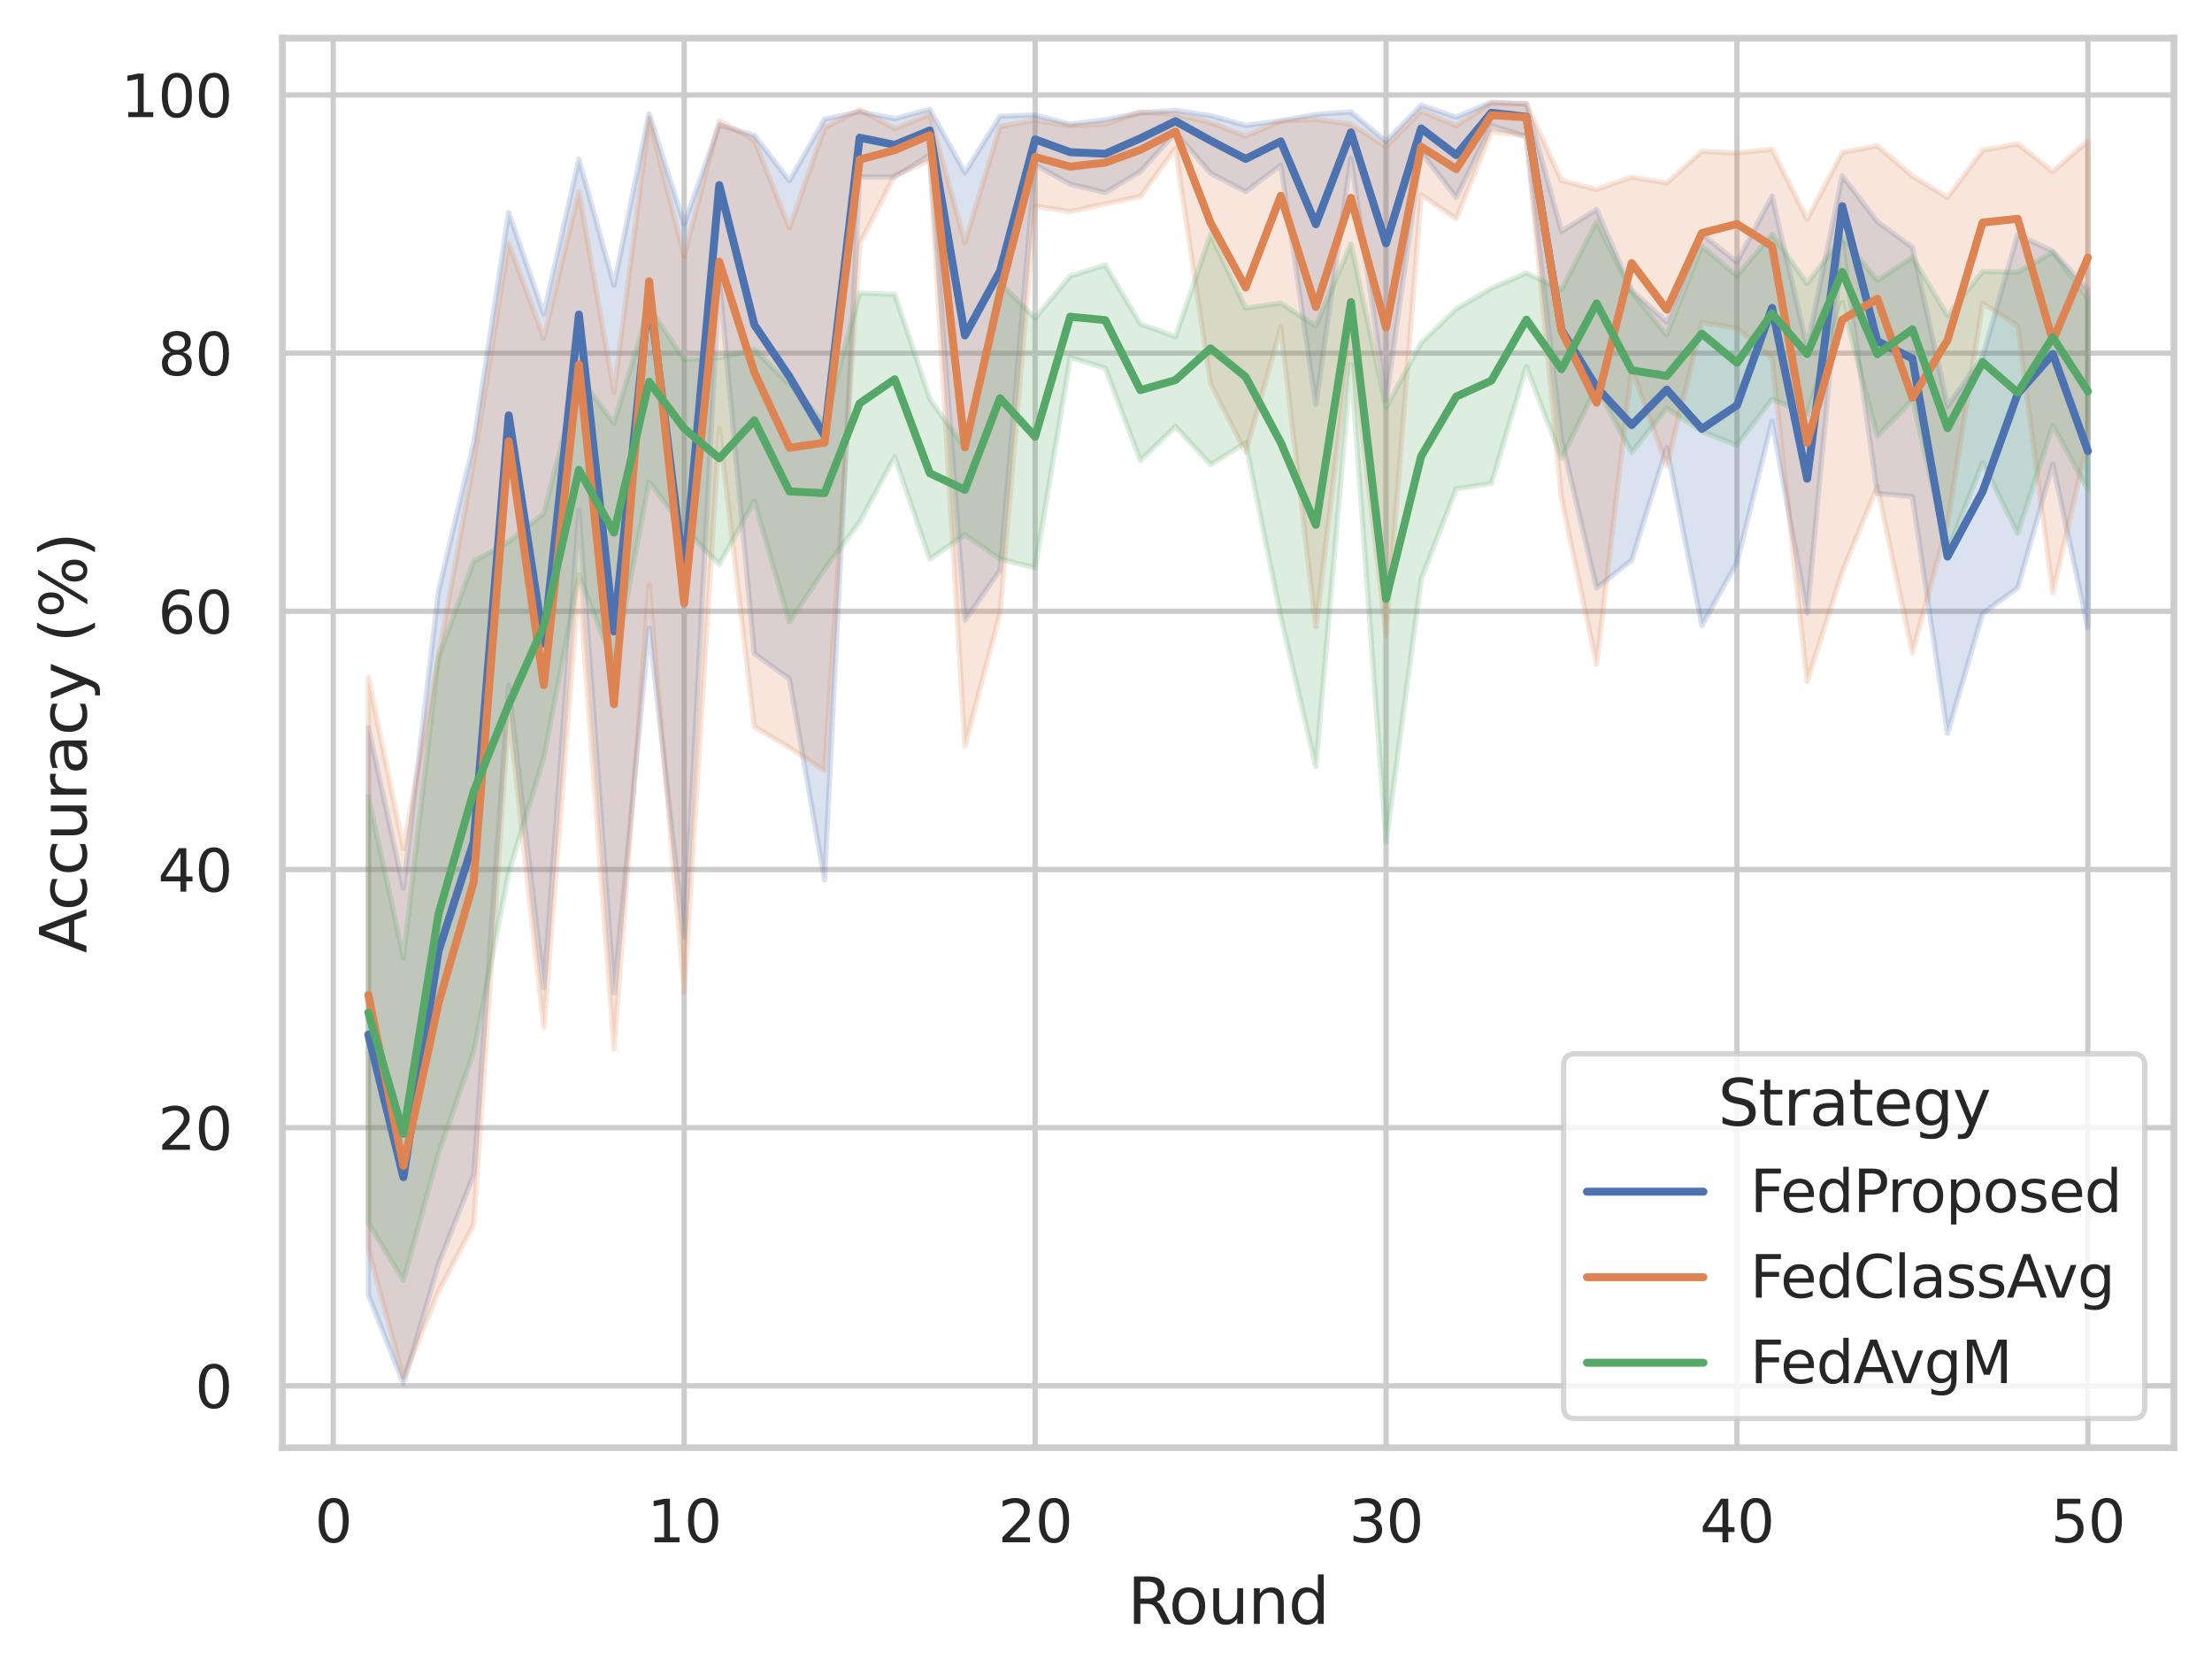 <?xml version="1.0" encoding="utf-8" standalone="no"?>
<!DOCTYPE svg PUBLIC "-//W3C//DTD SVG 1.1//EN"
  "http://www.w3.org/Graphics/SVG/1.1/DTD/svg11.dtd">
<svg xmlns:xlink="http://www.w3.org/1999/xlink" width="417.63pt" height="316.272pt" viewBox="0 0 417.63 316.272" xmlns="http://www.w3.org/2000/svg" version="1.1">
 <defs>
  <style type="text/css">*{stroke-linejoin: round; stroke-linecap: butt}</style>
 </defs>
 <g id="figure_1">
  <g id="patch_1">
   <path d="M 0 316.272 
L 417.63 316.272 
L 417.63 0 
L 0 0 
z
" style="fill: #ffffff"/>
  </g>
  <g id="axes_1">
   <g id="patch_2">
    <path d="M 53.31 273.312 
L 410.43 273.312 
L 410.43 7.2 
L 53.31 7.2 
z
" style="fill: #ffffff"/>
   </g>
   <g id="matplotlib.axis_1">
    <g id="xtick_1">
     <g id="line2d_1">
      <path d="M 62.917 273.312 
L 62.917 7.2 
" clip-path="url(#pdb64b9a8c3)" style="fill: none; stroke: #cccccc; stroke-linecap: round"/>
     </g>
     <g id="text_1">
      <!-- 0 -->
      <g style="fill: #262626" transform="translate(59.418 291.17) scale(0.11 -0.11)">
       <defs>
        <path id="DejaVuSans-30" d="M 2034 4250 
Q 1547 4250 1301 3770 
Q 1056 3291 1056 2328 
Q 1056 1369 1301 889 
Q 1547 409 2034 409 
Q 2525 409 2770 889 
Q 3016 1369 3016 2328 
Q 3016 3291 2770 3770 
Q 2525 4250 2034 4250 
z
M 2034 4750 
Q 2819 4750 3233 4129 
Q 3647 3509 3647 2328 
Q 3647 1150 3233 529 
Q 2819 -91 2034 -91 
Q 1250 -91 836 529 
Q 422 1150 422 2328 
Q 422 3509 836 4129 
Q 1250 4750 2034 4750 
z
" transform="scale(0.016)"/>
       </defs>
       <use xlink:href="#DejaVuSans-30"/>
      </g>
     </g>
    </g>
    <g id="xtick_2">
     <g id="line2d_2">
      <path d="M 129.173 273.312 
L 129.173 7.2 
" clip-path="url(#pdb64b9a8c3)" style="fill: none; stroke: #cccccc; stroke-linecap: round"/>
     </g>
     <g id="text_2">
      <!-- 10 -->
      <g style="fill: #262626" transform="translate(122.174 291.17) scale(0.11 -0.11)">
       <defs>
        <path id="DejaVuSans-31" d="M 794 531 
L 1825 531 
L 1825 4091 
L 703 3866 
L 703 4441 
L 1819 4666 
L 2450 4666 
L 2450 531 
L 3481 531 
L 3481 0 
L 794 0 
L 794 531 
z
" transform="scale(0.016)"/>
       </defs>
       <use xlink:href="#DejaVuSans-31"/>
       <use xlink:href="#DejaVuSans-30" x="63.623"/>
      </g>
     </g>
    </g>
    <g id="xtick_3">
     <g id="line2d_3">
      <path d="M 195.429 273.312 
L 195.429 7.2 
" clip-path="url(#pdb64b9a8c3)" style="fill: none; stroke: #cccccc; stroke-linecap: round"/>
     </g>
     <g id="text_3">
      <!-- 20 -->
      <g style="fill: #262626" transform="translate(188.43 291.17) scale(0.11 -0.11)">
       <defs>
        <path id="DejaVuSans-32" d="M 1228 531 
L 3431 531 
L 3431 0 
L 469 0 
L 469 531 
Q 828 903 1448 1529 
Q 2069 2156 2228 2338 
Q 2531 2678 2651 2914 
Q 2772 3150 2772 3378 
Q 2772 3750 2511 3984 
Q 2250 4219 1831 4219 
Q 1534 4219 1204 4116 
Q 875 4013 500 3803 
L 500 4441 
Q 881 4594 1212 4672 
Q 1544 4750 1819 4750 
Q 2544 4750 2975 4387 
Q 3406 4025 3406 3419 
Q 3406 3131 3298 2873 
Q 3191 2616 2906 2266 
Q 2828 2175 2409 1742 
Q 1991 1309 1228 531 
z
" transform="scale(0.016)"/>
       </defs>
       <use xlink:href="#DejaVuSans-32"/>
       <use xlink:href="#DejaVuSans-30" x="63.623"/>
      </g>
     </g>
    </g>
    <g id="xtick_4">
     <g id="line2d_4">
      <path d="M 261.685 273.312 
L 261.685 7.2 
" clip-path="url(#pdb64b9a8c3)" style="fill: none; stroke: #cccccc; stroke-linecap: round"/>
     </g>
     <g id="text_4">
      <!-- 30 -->
      <g style="fill: #262626" transform="translate(254.686 291.17) scale(0.11 -0.11)">
       <defs>
        <path id="DejaVuSans-33" d="M 2597 2516 
Q 3050 2419 3304 2112 
Q 3559 1806 3559 1356 
Q 3559 666 3084 287 
Q 2609 -91 1734 -91 
Q 1441 -91 1130 -33 
Q 819 25 488 141 
L 488 750 
Q 750 597 1062 519 
Q 1375 441 1716 441 
Q 2309 441 2620 675 
Q 2931 909 2931 1356 
Q 2931 1769 2642 2001 
Q 2353 2234 1838 2234 
L 1294 2234 
L 1294 2753 
L 1863 2753 
Q 2328 2753 2575 2939 
Q 2822 3125 2822 3475 
Q 2822 3834 2567 4026 
Q 2313 4219 1838 4219 
Q 1578 4219 1281 4162 
Q 984 4106 628 3988 
L 628 4550 
Q 988 4650 1302 4700 
Q 1616 4750 1894 4750 
Q 2613 4750 3031 4423 
Q 3450 4097 3450 3541 
Q 3450 3153 3228 2886 
Q 3006 2619 2597 2516 
z
" transform="scale(0.016)"/>
       </defs>
       <use xlink:href="#DejaVuSans-33"/>
       <use xlink:href="#DejaVuSans-30" x="63.623"/>
      </g>
     </g>
    </g>
    <g id="xtick_5">
     <g id="line2d_5">
      <path d="M 327.941 273.312 
L 327.941 7.2 
" clip-path="url(#pdb64b9a8c3)" style="fill: none; stroke: #cccccc; stroke-linecap: round"/>
     </g>
     <g id="text_5">
      <!-- 40 -->
      <g style="fill: #262626" transform="translate(320.942 291.17) scale(0.11 -0.11)">
       <defs>
        <path id="DejaVuSans-34" d="M 2419 4116 
L 825 1625 
L 2419 1625 
L 2419 4116 
z
M 2253 4666 
L 3047 4666 
L 3047 1625 
L 3713 1625 
L 3713 1100 
L 3047 1100 
L 3047 0 
L 2419 0 
L 2419 1100 
L 313 1100 
L 313 1709 
L 2253 4666 
z
" transform="scale(0.016)"/>
       </defs>
       <use xlink:href="#DejaVuSans-34"/>
       <use xlink:href="#DejaVuSans-30" x="63.623"/>
      </g>
     </g>
    </g>
    <g id="xtick_6">
     <g id="line2d_6">
      <path d="M 394.197 273.312 
L 394.197 7.2 
" clip-path="url(#pdb64b9a8c3)" style="fill: none; stroke: #cccccc; stroke-linecap: round"/>
     </g>
     <g id="text_6">
      <!-- 50 -->
      <g style="fill: #262626" transform="translate(387.199 291.17) scale(0.11 -0.11)">
       <defs>
        <path id="DejaVuSans-35" d="M 691 4666 
L 3169 4666 
L 3169 4134 
L 1269 4134 
L 1269 2991 
Q 1406 3038 1543 3061 
Q 1681 3084 1819 3084 
Q 2600 3084 3056 2656 
Q 3513 2228 3513 1497 
Q 3513 744 3044 326 
Q 2575 -91 1722 -91 
Q 1428 -91 1123 -41 
Q 819 9 494 109 
L 494 744 
Q 775 591 1075 516 
Q 1375 441 1709 441 
Q 2250 441 2565 725 
Q 2881 1009 2881 1497 
Q 2881 1984 2565 2268 
Q 2250 2553 1709 2553 
Q 1456 2553 1204 2497 
Q 953 2441 691 2322 
L 691 4666 
z
" transform="scale(0.016)"/>
       </defs>
       <use xlink:href="#DejaVuSans-35"/>
       <use xlink:href="#DejaVuSans-30" x="63.623"/>
      </g>
     </g>
    </g>
    <g id="text_7">
     <!-- Round -->
     <g style="fill: #262626" transform="translate(212.886 306.576) scale(0.12 -0.12)">
      <defs>
       <path id="DejaVuSans-52" d="M 2841 2188 
Q 3044 2119 3236 1894 
Q 3428 1669 3622 1275 
L 4263 0 
L 3584 0 
L 2988 1197 
Q 2756 1666 2539 1819 
Q 2322 1972 1947 1972 
L 1259 1972 
L 1259 0 
L 628 0 
L 628 4666 
L 2053 4666 
Q 2853 4666 3247 4331 
Q 3641 3997 3641 3322 
Q 3641 2881 3436 2590 
Q 3231 2300 2841 2188 
z
M 1259 4147 
L 1259 2491 
L 2053 2491 
Q 2509 2491 2742 2702 
Q 2975 2913 2975 3322 
Q 2975 3731 2742 3939 
Q 2509 4147 2053 4147 
L 1259 4147 
z
" transform="scale(0.016)"/>
       <path id="DejaVuSans-6f" d="M 1959 3097 
Q 1497 3097 1228 2736 
Q 959 2375 959 1747 
Q 959 1119 1226 758 
Q 1494 397 1959 397 
Q 2419 397 2687 759 
Q 2956 1122 2956 1747 
Q 2956 2369 2687 2733 
Q 2419 3097 1959 3097 
z
M 1959 3584 
Q 2709 3584 3137 3096 
Q 3566 2609 3566 1747 
Q 3566 888 3137 398 
Q 2709 -91 1959 -91 
Q 1206 -91 779 398 
Q 353 888 353 1747 
Q 353 2609 779 3096 
Q 1206 3584 1959 3584 
z
" transform="scale(0.016)"/>
       <path id="DejaVuSans-75" d="M 544 1381 
L 544 3500 
L 1119 3500 
L 1119 1403 
Q 1119 906 1312 657 
Q 1506 409 1894 409 
Q 2359 409 2629 706 
Q 2900 1003 2900 1516 
L 2900 3500 
L 3475 3500 
L 3475 0 
L 2900 0 
L 2900 538 
Q 2691 219 2414 64 
Q 2138 -91 1772 -91 
Q 1169 -91 856 284 
Q 544 659 544 1381 
z
M 1991 3584 
L 1991 3584 
z
" transform="scale(0.016)"/>
       <path id="DejaVuSans-6e" d="M 3513 2113 
L 3513 0 
L 2938 0 
L 2938 2094 
Q 2938 2591 2744 2837 
Q 2550 3084 2163 3084 
Q 1697 3084 1428 2787 
Q 1159 2491 1159 1978 
L 1159 0 
L 581 0 
L 581 3500 
L 1159 3500 
L 1159 2956 
Q 1366 3272 1645 3428 
Q 1925 3584 2291 3584 
Q 2894 3584 3203 3211 
Q 3513 2838 3513 2113 
z
" transform="scale(0.016)"/>
       <path id="DejaVuSans-64" d="M 2906 2969 
L 2906 4863 
L 3481 4863 
L 3481 0 
L 2906 0 
L 2906 525 
Q 2725 213 2448 61 
Q 2172 -91 1784 -91 
Q 1150 -91 751 415 
Q 353 922 353 1747 
Q 353 2572 751 3078 
Q 1150 3584 1784 3584 
Q 2172 3584 2448 3432 
Q 2725 3281 2906 2969 
z
M 947 1747 
Q 947 1113 1208 752 
Q 1469 391 1925 391 
Q 2381 391 2643 752 
Q 2906 1113 2906 1747 
Q 2906 2381 2643 2742 
Q 2381 3103 1925 3103 
Q 1469 3103 1208 2742 
Q 947 2381 947 1747 
z
" transform="scale(0.016)"/>
      </defs>
      <use xlink:href="#DejaVuSans-52"/>
      <use xlink:href="#DejaVuSans-6f" x="64.982"/>
      <use xlink:href="#DejaVuSans-75" x="126.164"/>
      <use xlink:href="#DejaVuSans-6e" x="189.543"/>
      <use xlink:href="#DejaVuSans-64" x="252.922"/>
     </g>
    </g>
   </g>
   <g id="matplotlib.axis_2">
    <g id="ytick_1">
     <g id="line2d_7">
      <path d="M 53.31 261.639 
L 410.43 261.639 
" clip-path="url(#pdb64b9a8c3)" style="fill: none; stroke: #cccccc; stroke-linecap: round"/>
     </g>
     <g id="text_8">
      <!-- 0 -->
      <g style="fill: #262626" transform="translate(36.811 265.818) scale(0.11 -0.11)">
       <use xlink:href="#DejaVuSans-30"/>
      </g>
     </g>
    </g>
    <g id="ytick_2">
     <g id="line2d_8">
      <path d="M 53.31 212.897 
L 410.43 212.897 
" clip-path="url(#pdb64b9a8c3)" style="fill: none; stroke: #cccccc; stroke-linecap: round"/>
     </g>
     <g id="text_9">
      <!-- 20 -->
      <g style="fill: #262626" transform="translate(29.812 217.076) scale(0.11 -0.11)">
       <use xlink:href="#DejaVuSans-32"/>
       <use xlink:href="#DejaVuSans-30" x="63.623"/>
      </g>
     </g>
    </g>
    <g id="ytick_3">
     <g id="line2d_9">
      <path d="M 53.31 164.155 
L 410.43 164.155 
" clip-path="url(#pdb64b9a8c3)" style="fill: none; stroke: #cccccc; stroke-linecap: round"/>
     </g>
     <g id="text_10">
      <!-- 40 -->
      <g style="fill: #262626" transform="translate(29.812 168.334) scale(0.11 -0.11)">
       <use xlink:href="#DejaVuSans-34"/>
       <use xlink:href="#DejaVuSans-30" x="63.623"/>
      </g>
     </g>
    </g>
    <g id="ytick_4">
     <g id="line2d_10">
      <path d="M 53.31 115.413 
L 410.43 115.413 
" clip-path="url(#pdb64b9a8c3)" style="fill: none; stroke: #cccccc; stroke-linecap: round"/>
     </g>
     <g id="text_11">
      <!-- 60 -->
      <g style="fill: #262626" transform="translate(29.812 119.592) scale(0.11 -0.11)">
       <defs>
        <path id="DejaVuSans-36" d="M 2113 2584 
Q 1688 2584 1439 2293 
Q 1191 2003 1191 1497 
Q 1191 994 1439 701 
Q 1688 409 2113 409 
Q 2538 409 2786 701 
Q 3034 994 3034 1497 
Q 3034 2003 2786 2293 
Q 2538 2584 2113 2584 
z
M 3366 4563 
L 3366 3988 
Q 3128 4100 2886 4159 
Q 2644 4219 2406 4219 
Q 1781 4219 1451 3797 
Q 1122 3375 1075 2522 
Q 1259 2794 1537 2939 
Q 1816 3084 2150 3084 
Q 2853 3084 3261 2657 
Q 3669 2231 3669 1497 
Q 3669 778 3244 343 
Q 2819 -91 2113 -91 
Q 1303 -91 875 529 
Q 447 1150 447 2328 
Q 447 3434 972 4092 
Q 1497 4750 2381 4750 
Q 2619 4750 2861 4703 
Q 3103 4656 3366 4563 
z
" transform="scale(0.016)"/>
       </defs>
       <use xlink:href="#DejaVuSans-36"/>
       <use xlink:href="#DejaVuSans-30" x="63.623"/>
      </g>
     </g>
    </g>
    <g id="ytick_5">
     <g id="line2d_11">
      <path d="M 53.31 66.671 
L 410.43 66.671 
" clip-path="url(#pdb64b9a8c3)" style="fill: none; stroke: #cccccc; stroke-linecap: round"/>
     </g>
     <g id="text_12">
      <!-- 80 -->
      <g style="fill: #262626" transform="translate(29.812 70.85) scale(0.11 -0.11)">
       <defs>
        <path id="DejaVuSans-38" d="M 2034 2216 
Q 1584 2216 1326 1975 
Q 1069 1734 1069 1313 
Q 1069 891 1326 650 
Q 1584 409 2034 409 
Q 2484 409 2743 651 
Q 3003 894 3003 1313 
Q 3003 1734 2745 1975 
Q 2488 2216 2034 2216 
z
M 1403 2484 
Q 997 2584 770 2862 
Q 544 3141 544 3541 
Q 544 4100 942 4425 
Q 1341 4750 2034 4750 
Q 2731 4750 3128 4425 
Q 3525 4100 3525 3541 
Q 3525 3141 3298 2862 
Q 3072 2584 2669 2484 
Q 3125 2378 3379 2068 
Q 3634 1759 3634 1313 
Q 3634 634 3220 271 
Q 2806 -91 2034 -91 
Q 1263 -91 848 271 
Q 434 634 434 1313 
Q 434 1759 690 2068 
Q 947 2378 1403 2484 
z
M 1172 3481 
Q 1172 3119 1398 2916 
Q 1625 2713 2034 2713 
Q 2441 2713 2670 2916 
Q 2900 3119 2900 3481 
Q 2900 3844 2670 4047 
Q 2441 4250 2034 4250 
Q 1625 4250 1398 4047 
Q 1172 3844 1172 3481 
z
" transform="scale(0.016)"/>
       </defs>
       <use xlink:href="#DejaVuSans-38"/>
       <use xlink:href="#DejaVuSans-30" x="63.623"/>
      </g>
     </g>
    </g>
    <g id="ytick_6">
     <g id="line2d_12">
      <path d="M 53.31 17.929 
L 410.43 17.929 
" clip-path="url(#pdb64b9a8c3)" style="fill: none; stroke: #cccccc; stroke-linecap: round"/>
     </g>
     <g id="text_13">
      <!-- 100 -->
      <g style="fill: #262626" transform="translate(22.814 22.108) scale(0.11 -0.11)">
       <use xlink:href="#DejaVuSans-31"/>
       <use xlink:href="#DejaVuSans-30" x="63.623"/>
       <use xlink:href="#DejaVuSans-30" x="127.246"/>
      </g>
     </g>
    </g>
    <g id="text_14">
     <!-- Accuracy (%) -->
     <g style="fill: #262626" transform="translate(16.318 179.939) rotate(-90) scale(0.12 -0.12)">
      <defs>
       <path id="DejaVuSans-41" d="M 2188 4044 
L 1331 1722 
L 3047 1722 
L 2188 4044 
z
M 1831 4666 
L 2547 4666 
L 4325 0 
L 3669 0 
L 3244 1197 
L 1141 1197 
L 716 0 
L 50 0 
L 1831 4666 
z
" transform="scale(0.016)"/>
       <path id="DejaVuSans-63" d="M 3122 3366 
L 3122 2828 
Q 2878 2963 2633 3030 
Q 2388 3097 2138 3097 
Q 1578 3097 1268 2742 
Q 959 2388 959 1747 
Q 959 1106 1268 751 
Q 1578 397 2138 397 
Q 2388 397 2633 464 
Q 2878 531 3122 666 
L 3122 134 
Q 2881 22 2623 -34 
Q 2366 -91 2075 -91 
Q 1284 -91 818 406 
Q 353 903 353 1747 
Q 353 2603 823 3093 
Q 1294 3584 2113 3584 
Q 2378 3584 2631 3529 
Q 2884 3475 3122 3366 
z
" transform="scale(0.016)"/>
       <path id="DejaVuSans-72" d="M 2631 2963 
Q 2534 3019 2420 3045 
Q 2306 3072 2169 3072 
Q 1681 3072 1420 2755 
Q 1159 2438 1159 1844 
L 1159 0 
L 581 0 
L 581 3500 
L 1159 3500 
L 1159 2956 
Q 1341 3275 1631 3429 
Q 1922 3584 2338 3584 
Q 2397 3584 2469 3576 
Q 2541 3569 2628 3553 
L 2631 2963 
z
" transform="scale(0.016)"/>
       <path id="DejaVuSans-61" d="M 2194 1759 
Q 1497 1759 1228 1600 
Q 959 1441 959 1056 
Q 959 750 1161 570 
Q 1363 391 1709 391 
Q 2188 391 2477 730 
Q 2766 1069 2766 1631 
L 2766 1759 
L 2194 1759 
z
M 3341 1997 
L 3341 0 
L 2766 0 
L 2766 531 
Q 2569 213 2275 61 
Q 1981 -91 1556 -91 
Q 1019 -91 701 211 
Q 384 513 384 1019 
Q 384 1609 779 1909 
Q 1175 2209 1959 2209 
L 2766 2209 
L 2766 2266 
Q 2766 2663 2505 2880 
Q 2244 3097 1772 3097 
Q 1472 3097 1187 3025 
Q 903 2953 641 2809 
L 641 3341 
Q 956 3463 1253 3523 
Q 1550 3584 1831 3584 
Q 2591 3584 2966 3190 
Q 3341 2797 3341 1997 
z
" transform="scale(0.016)"/>
       <path id="DejaVuSans-79" d="M 2059 -325 
Q 1816 -950 1584 -1140 
Q 1353 -1331 966 -1331 
L 506 -1331 
L 506 -850 
L 844 -850 
Q 1081 -850 1212 -737 
Q 1344 -625 1503 -206 
L 1606 56 
L 191 3500 
L 800 3500 
L 1894 763 
L 2988 3500 
L 3597 3500 
L 2059 -325 
z
" transform="scale(0.016)"/>
       <path id="DejaVuSans-20" transform="scale(0.016)"/>
       <path id="DejaVuSans-28" d="M 1984 4856 
Q 1566 4138 1362 3434 
Q 1159 2731 1159 2009 
Q 1159 1288 1364 580 
Q 1569 -128 1984 -844 
L 1484 -844 
Q 1016 -109 783 600 
Q 550 1309 550 2009 
Q 550 2706 781 3412 
Q 1013 4119 1484 4856 
L 1984 4856 
z
" transform="scale(0.016)"/>
       <path id="DejaVuSans-25" d="M 4653 2053 
Q 4381 2053 4226 1822 
Q 4072 1591 4072 1178 
Q 4072 772 4226 539 
Q 4381 306 4653 306 
Q 4919 306 5073 539 
Q 5228 772 5228 1178 
Q 5228 1588 5073 1820 
Q 4919 2053 4653 2053 
z
M 4653 2450 
Q 5147 2450 5437 2106 
Q 5728 1763 5728 1178 
Q 5728 594 5436 251 
Q 5144 -91 4653 -91 
Q 4153 -91 3862 251 
Q 3572 594 3572 1178 
Q 3572 1766 3864 2108 
Q 4156 2450 4653 2450 
z
M 1428 4353 
Q 1159 4353 1004 4120 
Q 850 3888 850 3481 
Q 850 3069 1003 2837 
Q 1156 2606 1428 2606 
Q 1700 2606 1854 2837 
Q 2009 3069 2009 3481 
Q 2009 3884 1853 4118 
Q 1697 4353 1428 4353 
z
M 4250 4750 
L 4750 4750 
L 1831 -91 
L 1331 -91 
L 4250 4750 
z
M 1428 4750 
Q 1922 4750 2215 4408 
Q 2509 4066 2509 3481 
Q 2509 2891 2217 2550 
Q 1925 2209 1428 2209 
Q 931 2209 642 2551 
Q 353 2894 353 3481 
Q 353 4063 643 4406 
Q 934 4750 1428 4750 
z
" transform="scale(0.016)"/>
       <path id="DejaVuSans-29" d="M 513 4856 
L 1013 4856 
Q 1481 4119 1714 3412 
Q 1947 2706 1947 2009 
Q 1947 1309 1714 600 
Q 1481 -109 1013 -844 
L 513 -844 
Q 928 -128 1133 580 
Q 1338 1288 1338 2009 
Q 1338 2731 1133 3434 
Q 928 4138 513 4856 
z
" transform="scale(0.016)"/>
      </defs>
      <use xlink:href="#DejaVuSans-41"/>
      <use xlink:href="#DejaVuSans-63" x="66.658"/>
      <use xlink:href="#DejaVuSans-63" x="121.639"/>
      <use xlink:href="#DejaVuSans-75" x="176.619"/>
      <use xlink:href="#DejaVuSans-72" x="239.998"/>
      <use xlink:href="#DejaVuSans-61" x="281.111"/>
      <use xlink:href="#DejaVuSans-63" x="342.391"/>
      <use xlink:href="#DejaVuSans-79" x="397.371"/>
      <use xlink:href="#DejaVuSans-20" x="456.551"/>
      <use xlink:href="#DejaVuSans-28" x="488.338"/>
      <use xlink:href="#DejaVuSans-25" x="527.352"/>
      <use xlink:href="#DejaVuSans-29" x="622.371"/>
     </g>
    </g>
   </g>
   <g id="PolyCollection_1">
    <defs>
     <path id="m336953f5a0" d="M 69.543 -178.889 
L 69.543 -71.808 
L 76.168 -55.056 
L 82.794 -77.688 
L 89.42 -94.473 
L 96.045 -186.926 
L 102.671 -129.748 
L 109.296 -219.941 
L 115.922 -128.794 
L 122.548 -197.657 
L 129.173 -139.292 
L 135.799 -263.508 
L 142.424 -192.882 
L 149.05 -188.078 
L 155.676 -150.146 
L 162.301 -282.877 
L 168.927 -282.85 
L 175.552 -287.02 
L 182.178 -199.142 
L 188.804 -208.622 
L 195.429 -285.196 
L 202.055 -281.499 
L 208.68 -279.925 
L 215.306 -283.879 
L 221.932 -291.224 
L 228.557 -283.594 
L 235.183 -280.075 
L 241.808 -285.097 
L 248.434 -239.912 
L 255.06 -286.403 
L 261.685 -240.626 
L 268.311 -287.506 
L 274.936 -279.008 
L 281.562 -292.552 
L 288.188 -290.551 
L 294.813 -233.343 
L 301.439 -205.263 
L 308.064 -210.5 
L 314.69 -231.759 
L 321.316 -198.168 
L 327.941 -210.085 
L 334.567 -236.751 
L 341.192 -200.542 
L 347.818 -270.384 
L 354.444 -223.11 
L 361.069 -222.546 
L 367.695 -177.82 
L 374.32 -200.461 
L 380.946 -205.277 
L 387.572 -228.658 
L 394.197 -197.809 
L 394.197 -261.641 
L 394.197 -261.641 
L 387.572 -268.821 
L 380.946 -272.003 
L 374.32 -248.858 
L 367.695 -239.6 
L 361.069 -269.581 
L 354.444 -274.414 
L 347.818 -283.079 
L 341.192 -250.685 
L 334.567 -279.244 
L 327.941 -266.774 
L 321.316 -272.091 
L 314.69 -255.487 
L 308.064 -261.436 
L 301.439 -276.727 
L 294.813 -272.579 
L 288.188 -296.661 
L 281.562 -296.976 
L 274.936 -294.151 
L 268.311 -296.417 
L 261.685 -289.586 
L 255.06 -295.119 
L 248.434 -294.691 
L 241.808 -293.451 
L 235.183 -292.575 
L 228.557 -294.441 
L 221.932 -295.424 
L 215.306 -294.975 
L 208.68 -293.648 
L 202.055 -292.819 
L 195.429 -294.548 
L 188.804 -294.338 
L 182.178 -283.675 
L 175.552 -295.628 
L 168.927 -293.862 
L 162.301 -295.194 
L 155.676 -293.754 
L 149.05 -282.151 
L 142.424 -290.715 
L 135.799 -292.655 
L 129.173 -273.943 
L 122.548 -294.818 
L 115.922 -262.417 
L 109.296 -286.205 
L 102.671 -256.981 
L 96.045 -276.14 
L 89.42 -232.579 
L 82.794 -204.645 
L 76.168 -148.63 
L 69.543 -178.889 
z
" style="stroke: #4c72b0; stroke-opacity: 0.2"/>
    </defs>
    <g clip-path="url(#pdb64b9a8c3)">
     <use xlink:href="#m336953f5a0" x="0" y="316.272" style="fill: #4c72b0; fill-opacity: 0.2; stroke: #4c72b0; stroke-opacity: 0.2"/>
    </g>
   </g>
   <g id="PolyCollection_2">
    <defs>
     <path id="mee1abaf8f4" d="M 69.543 -188.37 
L 69.543 -80.451 
L 76.168 -56.132 
L 82.794 -72.439 
L 89.42 -85.097 
L 96.045 -181.771 
L 102.671 -122.288 
L 109.296 -206.775 
L 115.922 -118.225 
L 122.548 -205.883 
L 129.173 -128.939 
L 135.799 -235.39 
L 142.424 -179.096 
L 149.05 -175.119 
L 155.676 -170.752 
L 162.301 -270.187 
L 168.927 -283.182 
L 175.552 -285.988 
L 182.178 -175.444 
L 188.804 -200.617 
L 195.429 -277.381 
L 202.055 -276.308 
L 208.68 -277.791 
L 215.306 -279.196 
L 221.932 -288.275 
L 228.557 -243.815 
L 235.183 -230.901 
L 241.808 -254.493 
L 248.434 -197.892 
L 255.06 -253.123 
L 261.685 -196.316 
L 268.311 -279.479 
L 274.936 -274.972 
L 281.562 -291.435 
L 288.188 -290.563 
L 294.813 -222.186 
L 301.439 -190.841 
L 308.064 -246.692 
L 314.69 -228.336 
L 321.316 -255.397 
L 327.941 -254.312 
L 334.567 -248.593 
L 341.192 -187.604 
L 347.818 -208.341 
L 354.444 -224.41 
L 361.069 -193.028 
L 367.695 -217.499 
L 374.32 -258.999 
L 380.946 -254.804 
L 387.572 -204.382 
L 394.197 -233.157 
L 394.197 -289.667 
L 394.197 -289.667 
L 387.572 -283.861 
L 380.946 -289.108 
L 374.32 -287.881 
L 367.695 -278.973 
L 361.069 -283.037 
L 354.444 -288.732 
L 347.818 -287.471 
L 341.192 -274.859 
L 334.567 -288.08 
L 327.941 -287.391 
L 321.316 -287.696 
L 314.69 -281.708 
L 308.064 -282.837 
L 301.439 -280.497 
L 294.813 -282.191 
L 288.188 -296.671 
L 281.562 -296.795 
L 274.936 -292.524 
L 268.311 -295.322 
L 261.685 -288.55 
L 255.06 -292.783 
L 248.434 -293.726 
L 241.808 -293.424 
L 235.183 -290.552 
L 228.557 -293.102 
L 221.932 -294.691 
L 215.306 -295.09 
L 208.68 -292.84 
L 202.055 -292.507 
L 195.429 -293.554 
L 188.804 -292.388 
L 182.178 -270.472 
L 175.552 -294.647 
L 168.927 -291.963 
L 162.301 -295.566 
L 155.676 -292.161 
L 149.05 -273.202 
L 142.424 -289.828 
L 135.799 -293.477 
L 129.173 -267.821 
L 122.548 -293.919 
L 115.922 -242.193 
L 109.296 -280.084 
L 102.671 -252.449 
L 96.045 -270.338 
L 89.42 -228.979 
L 82.794 -192.352 
L 76.168 -156.069 
L 69.543 -188.37 
z
" style="stroke: #dd8452; stroke-opacity: 0.2"/>
    </defs>
    <g clip-path="url(#pdb64b9a8c3)">
     <use xlink:href="#mee1abaf8f4" x="0" y="316.272" style="fill: #dd8452; fill-opacity: 0.2; stroke: #dd8452; stroke-opacity: 0.2"/>
    </g>
   </g>
   <g id="PolyCollection_3">
    <defs>
     <path id="m260bfaf887" d="M 69.543 -165.901 
L 69.543 -85.349 
L 76.168 -74.567 
L 82.794 -98.575 
L 89.42 -117.793 
L 96.045 -151.603 
L 102.671 -173.365 
L 109.296 -207.735 
L 115.922 -190.657 
L 122.548 -225.349 
L 129.173 -216.568 
L 135.799 -209.704 
L 142.424 -221.7 
L 149.05 -198.845 
L 155.676 -208.834 
L 162.301 -217.746 
L 168.927 -230.039 
L 175.552 -210.74 
L 182.178 -215.328 
L 188.804 -210.767 
L 195.429 -209.073 
L 202.055 -248.769 
L 208.68 -246.786 
L 215.306 -229.345 
L 221.932 -235.755 
L 228.557 -228.563 
L 235.183 -232.688 
L 241.808 -199.937 
L 248.434 -171.566 
L 255.06 -247.546 
L 261.685 -157.308 
L 268.311 -206.911 
L 274.936 -224 
L 281.562 -225.006 
L 288.188 -247.055 
L 294.813 -229.753 
L 301.439 -243.196 
L 308.064 -230.816 
L 314.69 -239.199 
L 321.316 -234.828 
L 327.941 -232.227 
L 334.567 -240.915 
L 341.192 -238.059 
L 347.818 -259.178 
L 354.444 -233.938 
L 361.069 -240.842 
L 367.695 -212.209 
L 374.32 -228.967 
L 380.946 -215.545 
L 387.572 -235.987 
L 394.197 -223.831 
L 394.197 -259.916 
L 394.197 -259.916 
L 387.572 -268.655 
L 380.946 -264.865 
L 374.32 -265.019 
L 367.695 -256.692 
L 361.069 -267.723 
L 354.444 -263.33 
L 347.818 -271.495 
L 341.192 -262.752 
L 334.567 -272.042 
L 327.941 -264.192 
L 321.316 -269.761 
L 314.69 -253.001 
L 308.064 -261.063 
L 301.439 -274.421 
L 294.813 -261.566 
L 288.188 -264.743 
L 281.562 -261.848 
L 274.936 -257.939 
L 268.311 -251.545 
L 261.685 -239.324 
L 255.06 -270.207 
L 248.434 -254.713 
L 241.808 -259.063 
L 235.183 -258.091 
L 228.557 -271.973 
L 221.932 -252.697 
L 215.306 -255.113 
L 208.68 -266.219 
L 202.055 -264.147 
L 195.429 -256.213 
L 188.804 -262.904 
L 182.178 -231.64 
L 175.552 -240.959 
L 168.927 -260.691 
L 162.301 -260.944 
L 155.676 -236.411 
L 149.05 -243.725 
L 142.424 -250.304 
L 135.799 -248.723 
L 129.173 -248.415 
L 122.548 -258.182 
L 115.922 -236.394 
L 109.296 -245.12 
L 102.671 -219.338 
L 96.045 -213.992 
L 89.42 -210.253 
L 82.794 -192.234 
L 76.168 -135.441 
L 69.543 -165.901 
z
" style="stroke: #55a868; stroke-opacity: 0.2"/>
    </defs>
    <g clip-path="url(#pdb64b9a8c3)">
     <use xlink:href="#m260bfaf887" x="0" y="316.272" style="fill: #55a868; fill-opacity: 0.2; stroke: #55a868; stroke-opacity: 0.2"/>
    </g>
   </g>
   <g id="line2d_13">
    <path d="M 69.543 195.33 
L 76.168 222.248 
L 82.794 179.552 
L 89.42 158.964 
L 96.045 78.416 
L 102.671 121.482 
L 109.296 59.388 
L 115.922 119.219 
L 122.548 55.066 
L 129.173 108.506 
L 135.799 34.941 
L 142.424 61.324 
L 149.05 71.123 
L 155.676 82.312 
L 162.301 25.989 
L 168.927 27.346 
L 175.552 24.635 
L 182.178 63.33 
L 188.804 51.198 
L 195.429 26.322 
L 202.055 28.73 
L 208.68 29.023 
L 215.306 26.121 
L 221.932 22.873 
L 228.557 26.544 
L 235.183 30.004 
L 241.808 26.693 
L 248.434 42.339 
L 255.06 24.995 
L 261.685 45.953 
L 268.311 24.248 
L 274.936 29.28 
L 281.562 21.28 
L 288.188 22.054 
L 294.813 62.316 
L 301.439 73.114 
L 308.064 80.25 
L 314.69 73.556 
L 321.316 80.963 
L 327.941 76.527 
L 334.567 58.127 
L 341.192 90.377 
L 347.818 38.923 
L 354.444 64.412 
L 361.069 67.674 
L 367.695 105.085 
L 374.32 92.792 
L 380.946 74.342 
L 387.572 66.84 
L 394.197 85.154 
" clip-path="url(#pdb64b9a8c3)" style="fill: none; stroke: #4c72b0; stroke-width: 1.5; stroke-linecap: round"/>
   </g>
   <g id="line2d_14">
    <path d="M 69.543 187.85 
L 76.168 220.106 
L 82.794 189.388 
L 89.42 166.547 
L 96.045 83.305 
L 102.671 129.356 
L 109.296 68.787 
L 115.922 132.97 
L 122.548 53.102 
L 129.173 113.877 
L 135.799 49.394 
L 142.424 70.334 
L 149.05 84.542 
L 155.676 83.575 
L 162.301 30.125 
L 168.927 28.351 
L 175.552 25.509 
L 182.178 84.482 
L 188.804 55.312 
L 195.429 29.628 
L 202.055 31.464 
L 208.68 30.705 
L 215.306 28.295 
L 221.932 24.832 
L 228.557 42.064 
L 235.183 54.277 
L 241.808 36.974 
L 248.434 57.945 
L 255.06 37.348 
L 261.685 61.826 
L 268.311 27.689 
L 274.936 31.93 
L 281.562 21.741 
L 288.188 22.153 
L 294.813 62.466 
L 301.439 76.028 
L 308.064 49.685 
L 314.69 58.454 
L 321.316 44.002 
L 327.941 42.289 
L 334.567 46.477 
L 341.192 83.611 
L 347.818 60.345 
L 354.444 56.411 
L 361.069 75.101 
L 367.695 64.231 
L 374.32 42.019 
L 380.946 41.305 
L 387.572 64.307 
L 394.197 48.642 
" clip-path="url(#pdb64b9a8c3)" style="fill: none; stroke: #dd8452; stroke-width: 1.5; stroke-linecap: round"/>
   </g>
   <g id="line2d_15">
    <path d="M 69.543 191.172 
L 76.168 214.063 
L 82.794 172.552 
L 89.42 149.459 
L 96.045 133.014 
L 102.671 118.137 
L 109.296 88.699 
L 115.922 100.558 
L 122.548 72.081 
L 129.173 80.897 
L 135.799 86.526 
L 142.424 79.35 
L 149.05 92.779 
L 155.676 93.105 
L 162.301 76.159 
L 168.927 71.588 
L 175.552 89.348 
L 182.178 92.475 
L 188.804 75.185 
L 195.429 82.465 
L 202.055 59.795 
L 208.68 60.44 
L 215.306 73.656 
L 221.932 71.759 
L 228.557 65.778 
L 235.183 71.155 
L 241.808 83.549 
L 248.434 99.091 
L 255.06 57.044 
L 261.685 113.072 
L 268.311 86.138 
L 274.936 74.874 
L 281.562 71.868 
L 288.188 60.341 
L 294.813 69.695 
L 301.439 57.281 
L 308.064 69.904 
L 314.69 70.964 
L 321.316 63 
L 327.941 68.493 
L 334.567 59.179 
L 341.192 66.825 
L 347.818 51.351 
L 354.444 66.854 
L 361.069 62.171 
L 367.695 80.841 
L 374.32 68.359 
L 380.946 74.123 
L 387.572 63.663 
L 394.197 73.89 
" clip-path="url(#pdb64b9a8c3)" style="fill: none; stroke: #55a868; stroke-width: 1.5; stroke-linecap: round"/>
   </g>
   <g id="line2d_16"/>
   <g id="line2d_17"/>
   <g id="line2d_18"/>
   <g id="patch_3">
    <path d="M 53.31 273.312 
L 53.31 7.2 
" style="fill: none; stroke: #cccccc; stroke-width: 1.25; stroke-linejoin: miter; stroke-linecap: square"/>
   </g>
   <g id="patch_4">
    <path d="M 410.43 273.312 
L 410.43 7.2 
" style="fill: none; stroke: #cccccc; stroke-width: 1.25; stroke-linejoin: miter; stroke-linecap: square"/>
   </g>
   <g id="patch_5">
    <path d="M 53.31 273.312 
L 410.43 273.312 
" style="fill: none; stroke: #cccccc; stroke-width: 1.25; stroke-linejoin: miter; stroke-linecap: square"/>
   </g>
   <g id="patch_6">
    <path d="M 53.31 7.2 
L 410.43 7.2 
" style="fill: none; stroke: #cccccc; stroke-width: 1.25; stroke-linejoin: miter; stroke-linecap: square"/>
   </g>
   <g id="legend_1">
    <g id="patch_7">
     <path d="M 297.415 267.812 
L 402.73 267.812 
Q 404.93 267.812 404.93 265.612 
L 404.93 201.16 
Q 404.93 198.96 402.73 198.96 
L 297.415 198.96 
Q 295.215 198.96 295.215 201.16 
L 295.215 265.612 
Q 295.215 267.812 297.415 267.812 
z
" style="fill: #ffffff; opacity: 0.8; stroke: #cccccc; stroke-linejoin: miter"/>
    </g>
    <g id="text_15">
     <!-- Strategy -->
     <g style="fill: #262626" transform="translate(324.364 212.479) scale(0.12 -0.12)">
      <defs>
       <path id="DejaVuSans-53" d="M 3425 4513 
L 3425 3897 
Q 3066 4069 2747 4153 
Q 2428 4238 2131 4238 
Q 1616 4238 1336 4038 
Q 1056 3838 1056 3469 
Q 1056 3159 1242 3001 
Q 1428 2844 1947 2747 
L 2328 2669 
Q 3034 2534 3370 2195 
Q 3706 1856 3706 1288 
Q 3706 609 3251 259 
Q 2797 -91 1919 -91 
Q 1588 -91 1214 -16 
Q 841 59 441 206 
L 441 856 
Q 825 641 1194 531 
Q 1563 422 1919 422 
Q 2459 422 2753 634 
Q 3047 847 3047 1241 
Q 3047 1584 2836 1778 
Q 2625 1972 2144 2069 
L 1759 2144 
Q 1053 2284 737 2584 
Q 422 2884 422 3419 
Q 422 4038 858 4394 
Q 1294 4750 2059 4750 
Q 2388 4750 2728 4690 
Q 3069 4631 3425 4513 
z
" transform="scale(0.016)"/>
       <path id="DejaVuSans-74" d="M 1172 4494 
L 1172 3500 
L 2356 3500 
L 2356 3053 
L 1172 3053 
L 1172 1153 
Q 1172 725 1289 603 
Q 1406 481 1766 481 
L 2356 481 
L 2356 0 
L 1766 0 
Q 1100 0 847 248 
Q 594 497 594 1153 
L 594 3053 
L 172 3053 
L 172 3500 
L 594 3500 
L 594 4494 
L 1172 4494 
z
" transform="scale(0.016)"/>
       <path id="DejaVuSans-65" d="M 3597 1894 
L 3597 1613 
L 953 1613 
Q 991 1019 1311 708 
Q 1631 397 2203 397 
Q 2534 397 2845 478 
Q 3156 559 3463 722 
L 3463 178 
Q 3153 47 2828 -22 
Q 2503 -91 2169 -91 
Q 1331 -91 842 396 
Q 353 884 353 1716 
Q 353 2575 817 3079 
Q 1281 3584 2069 3584 
Q 2775 3584 3186 3129 
Q 3597 2675 3597 1894 
z
M 3022 2063 
Q 3016 2534 2758 2815 
Q 2500 3097 2075 3097 
Q 1594 3097 1305 2825 
Q 1016 2553 972 2059 
L 3022 2063 
z
" transform="scale(0.016)"/>
       <path id="DejaVuSans-67" d="M 2906 1791 
Q 2906 2416 2648 2759 
Q 2391 3103 1925 3103 
Q 1463 3103 1205 2759 
Q 947 2416 947 1791 
Q 947 1169 1205 825 
Q 1463 481 1925 481 
Q 2391 481 2648 825 
Q 2906 1169 2906 1791 
z
M 3481 434 
Q 3481 -459 3084 -895 
Q 2688 -1331 1869 -1331 
Q 1566 -1331 1297 -1286 
Q 1028 -1241 775 -1147 
L 775 -588 
Q 1028 -725 1275 -790 
Q 1522 -856 1778 -856 
Q 2344 -856 2625 -561 
Q 2906 -266 2906 331 
L 2906 616 
Q 2728 306 2450 153 
Q 2172 0 1784 0 
Q 1141 0 747 490 
Q 353 981 353 1791 
Q 353 2603 747 3093 
Q 1141 3584 1784 3584 
Q 2172 3584 2450 3431 
Q 2728 3278 2906 2969 
L 2906 3500 
L 3481 3500 
L 3481 434 
z
" transform="scale(0.016)"/>
      </defs>
      <use xlink:href="#DejaVuSans-53"/>
      <use xlink:href="#DejaVuSans-74" x="63.477"/>
      <use xlink:href="#DejaVuSans-72" x="102.686"/>
      <use xlink:href="#DejaVuSans-61" x="143.799"/>
      <use xlink:href="#DejaVuSans-74" x="205.078"/>
      <use xlink:href="#DejaVuSans-65" x="244.287"/>
      <use xlink:href="#DejaVuSans-67" x="305.811"/>
      <use xlink:href="#DejaVuSans-79" x="369.287"/>
     </g>
    </g>
    <g id="line2d_19">
     <path d="M 299.615 224.982 
L 310.615 224.982 
L 321.615 224.982 
" style="fill: none; stroke: #4c72b0; stroke-width: 1.5; stroke-linecap: round"/>
    </g>
    <g id="text_16">
     <!-- FedProposed -->
     <g style="fill: #262626" transform="translate(330.415 228.832) scale(0.11 -0.11)">
      <defs>
       <path id="DejaVuSans-46" d="M 628 4666 
L 3309 4666 
L 3309 4134 
L 1259 4134 
L 1259 2759 
L 3109 2759 
L 3109 2228 
L 1259 2228 
L 1259 0 
L 628 0 
L 628 4666 
z
" transform="scale(0.016)"/>
       <path id="DejaVuSans-50" d="M 1259 4147 
L 1259 2394 
L 2053 2394 
Q 2494 2394 2734 2622 
Q 2975 2850 2975 3272 
Q 2975 3691 2734 3919 
Q 2494 4147 2053 4147 
L 1259 4147 
z
M 628 4666 
L 2053 4666 
Q 2838 4666 3239 4311 
Q 3641 3956 3641 3272 
Q 3641 2581 3239 2228 
Q 2838 1875 2053 1875 
L 1259 1875 
L 1259 0 
L 628 0 
L 628 4666 
z
" transform="scale(0.016)"/>
       <path id="DejaVuSans-70" d="M 1159 525 
L 1159 -1331 
L 581 -1331 
L 581 3500 
L 1159 3500 
L 1159 2969 
Q 1341 3281 1617 3432 
Q 1894 3584 2278 3584 
Q 2916 3584 3314 3078 
Q 3713 2572 3713 1747 
Q 3713 922 3314 415 
Q 2916 -91 2278 -91 
Q 1894 -91 1617 61 
Q 1341 213 1159 525 
z
M 3116 1747 
Q 3116 2381 2855 2742 
Q 2594 3103 2138 3103 
Q 1681 3103 1420 2742 
Q 1159 2381 1159 1747 
Q 1159 1113 1420 752 
Q 1681 391 2138 391 
Q 2594 391 2855 752 
Q 3116 1113 3116 1747 
z
" transform="scale(0.016)"/>
       <path id="DejaVuSans-73" d="M 2834 3397 
L 2834 2853 
Q 2591 2978 2328 3040 
Q 2066 3103 1784 3103 
Q 1356 3103 1142 2972 
Q 928 2841 928 2578 
Q 928 2378 1081 2264 
Q 1234 2150 1697 2047 
L 1894 2003 
Q 2506 1872 2764 1633 
Q 3022 1394 3022 966 
Q 3022 478 2636 193 
Q 2250 -91 1575 -91 
Q 1294 -91 989 -36 
Q 684 19 347 128 
L 347 722 
Q 666 556 975 473 
Q 1284 391 1588 391 
Q 1994 391 2212 530 
Q 2431 669 2431 922 
Q 2431 1156 2273 1281 
Q 2116 1406 1581 1522 
L 1381 1569 
Q 847 1681 609 1914 
Q 372 2147 372 2553 
Q 372 3047 722 3315 
Q 1072 3584 1716 3584 
Q 2034 3584 2315 3537 
Q 2597 3491 2834 3397 
z
" transform="scale(0.016)"/>
      </defs>
      <use xlink:href="#DejaVuSans-46"/>
      <use xlink:href="#DejaVuSans-65" x="52.02"/>
      <use xlink:href="#DejaVuSans-64" x="113.543"/>
      <use xlink:href="#DejaVuSans-50" x="177.02"/>
      <use xlink:href="#DejaVuSans-72" x="235.572"/>
      <use xlink:href="#DejaVuSans-6f" x="274.436"/>
      <use xlink:href="#DejaVuSans-70" x="335.617"/>
      <use xlink:href="#DejaVuSans-6f" x="399.094"/>
      <use xlink:href="#DejaVuSans-73" x="460.275"/>
      <use xlink:href="#DejaVuSans-65" x="512.375"/>
      <use xlink:href="#DejaVuSans-64" x="573.898"/>
     </g>
    </g>
    <g id="line2d_20">
     <path d="M 299.615 241.128 
L 310.615 241.128 
L 321.615 241.128 
" style="fill: none; stroke: #dd8452; stroke-width: 1.5; stroke-linecap: round"/>
    </g>
    <g id="text_17">
     <!-- FedClassAvg -->
     <g style="fill: #262626" transform="translate(330.415 244.978) scale(0.11 -0.11)">
      <defs>
       <path id="DejaVuSans-43" d="M 4122 4306 
L 4122 3641 
Q 3803 3938 3442 4084 
Q 3081 4231 2675 4231 
Q 1875 4231 1450 3742 
Q 1025 3253 1025 2328 
Q 1025 1406 1450 917 
Q 1875 428 2675 428 
Q 3081 428 3442 575 
Q 3803 722 4122 1019 
L 4122 359 
Q 3791 134 3420 21 
Q 3050 -91 2638 -91 
Q 1578 -91 968 557 
Q 359 1206 359 2328 
Q 359 3453 968 4101 
Q 1578 4750 2638 4750 
Q 3056 4750 3426 4639 
Q 3797 4528 4122 4306 
z
" transform="scale(0.016)"/>
       <path id="DejaVuSans-6c" d="M 603 4863 
L 1178 4863 
L 1178 0 
L 603 0 
L 603 4863 
z
" transform="scale(0.016)"/>
       <path id="DejaVuSans-76" d="M 191 3500 
L 800 3500 
L 1894 563 
L 2988 3500 
L 3597 3500 
L 2284 0 
L 1503 0 
L 191 3500 
z
" transform="scale(0.016)"/>
      </defs>
      <use xlink:href="#DejaVuSans-46"/>
      <use xlink:href="#DejaVuSans-65" x="52.02"/>
      <use xlink:href="#DejaVuSans-64" x="113.543"/>
      <use xlink:href="#DejaVuSans-43" x="177.02"/>
      <use xlink:href="#DejaVuSans-6c" x="246.844"/>
      <use xlink:href="#DejaVuSans-61" x="274.627"/>
      <use xlink:href="#DejaVuSans-73" x="335.906"/>
      <use xlink:href="#DejaVuSans-73" x="388.006"/>
      <use xlink:href="#DejaVuSans-41" x="440.105"/>
      <use xlink:href="#DejaVuSans-76" x="502.639"/>
      <use xlink:href="#DejaVuSans-67" x="561.818"/>
     </g>
    </g>
    <g id="line2d_21">
     <path d="M 299.615 257.274 
L 310.615 257.274 
L 321.615 257.274 
" style="fill: none; stroke: #55a868; stroke-width: 1.5; stroke-linecap: round"/>
    </g>
    <g id="text_18">
     <!-- FedAvgM -->
     <g style="fill: #262626" transform="translate(330.415 261.124) scale(0.11 -0.11)">
      <defs>
       <path id="DejaVuSans-4d" d="M 628 4666 
L 1569 4666 
L 2759 1491 
L 3956 4666 
L 4897 4666 
L 4897 0 
L 4281 0 
L 4281 4097 
L 3078 897 
L 2444 897 
L 1241 4097 
L 1241 0 
L 628 0 
L 628 4666 
z
" transform="scale(0.016)"/>
      </defs>
      <use xlink:href="#DejaVuSans-46"/>
      <use xlink:href="#DejaVuSans-65" x="52.02"/>
      <use xlink:href="#DejaVuSans-64" x="113.543"/>
      <use xlink:href="#DejaVuSans-41" x="177.02"/>
      <use xlink:href="#DejaVuSans-76" x="239.553"/>
      <use xlink:href="#DejaVuSans-67" x="298.732"/>
      <use xlink:href="#DejaVuSans-4d" x="362.209"/>
     </g>
    </g>
   </g>
  </g>
 </g>
 <defs>
  <clipPath id="pdb64b9a8c3">
   <rect x="53.31" y="7.2" width="357.12" height="266.112"/>
  </clipPath>
 </defs>
</svg>

